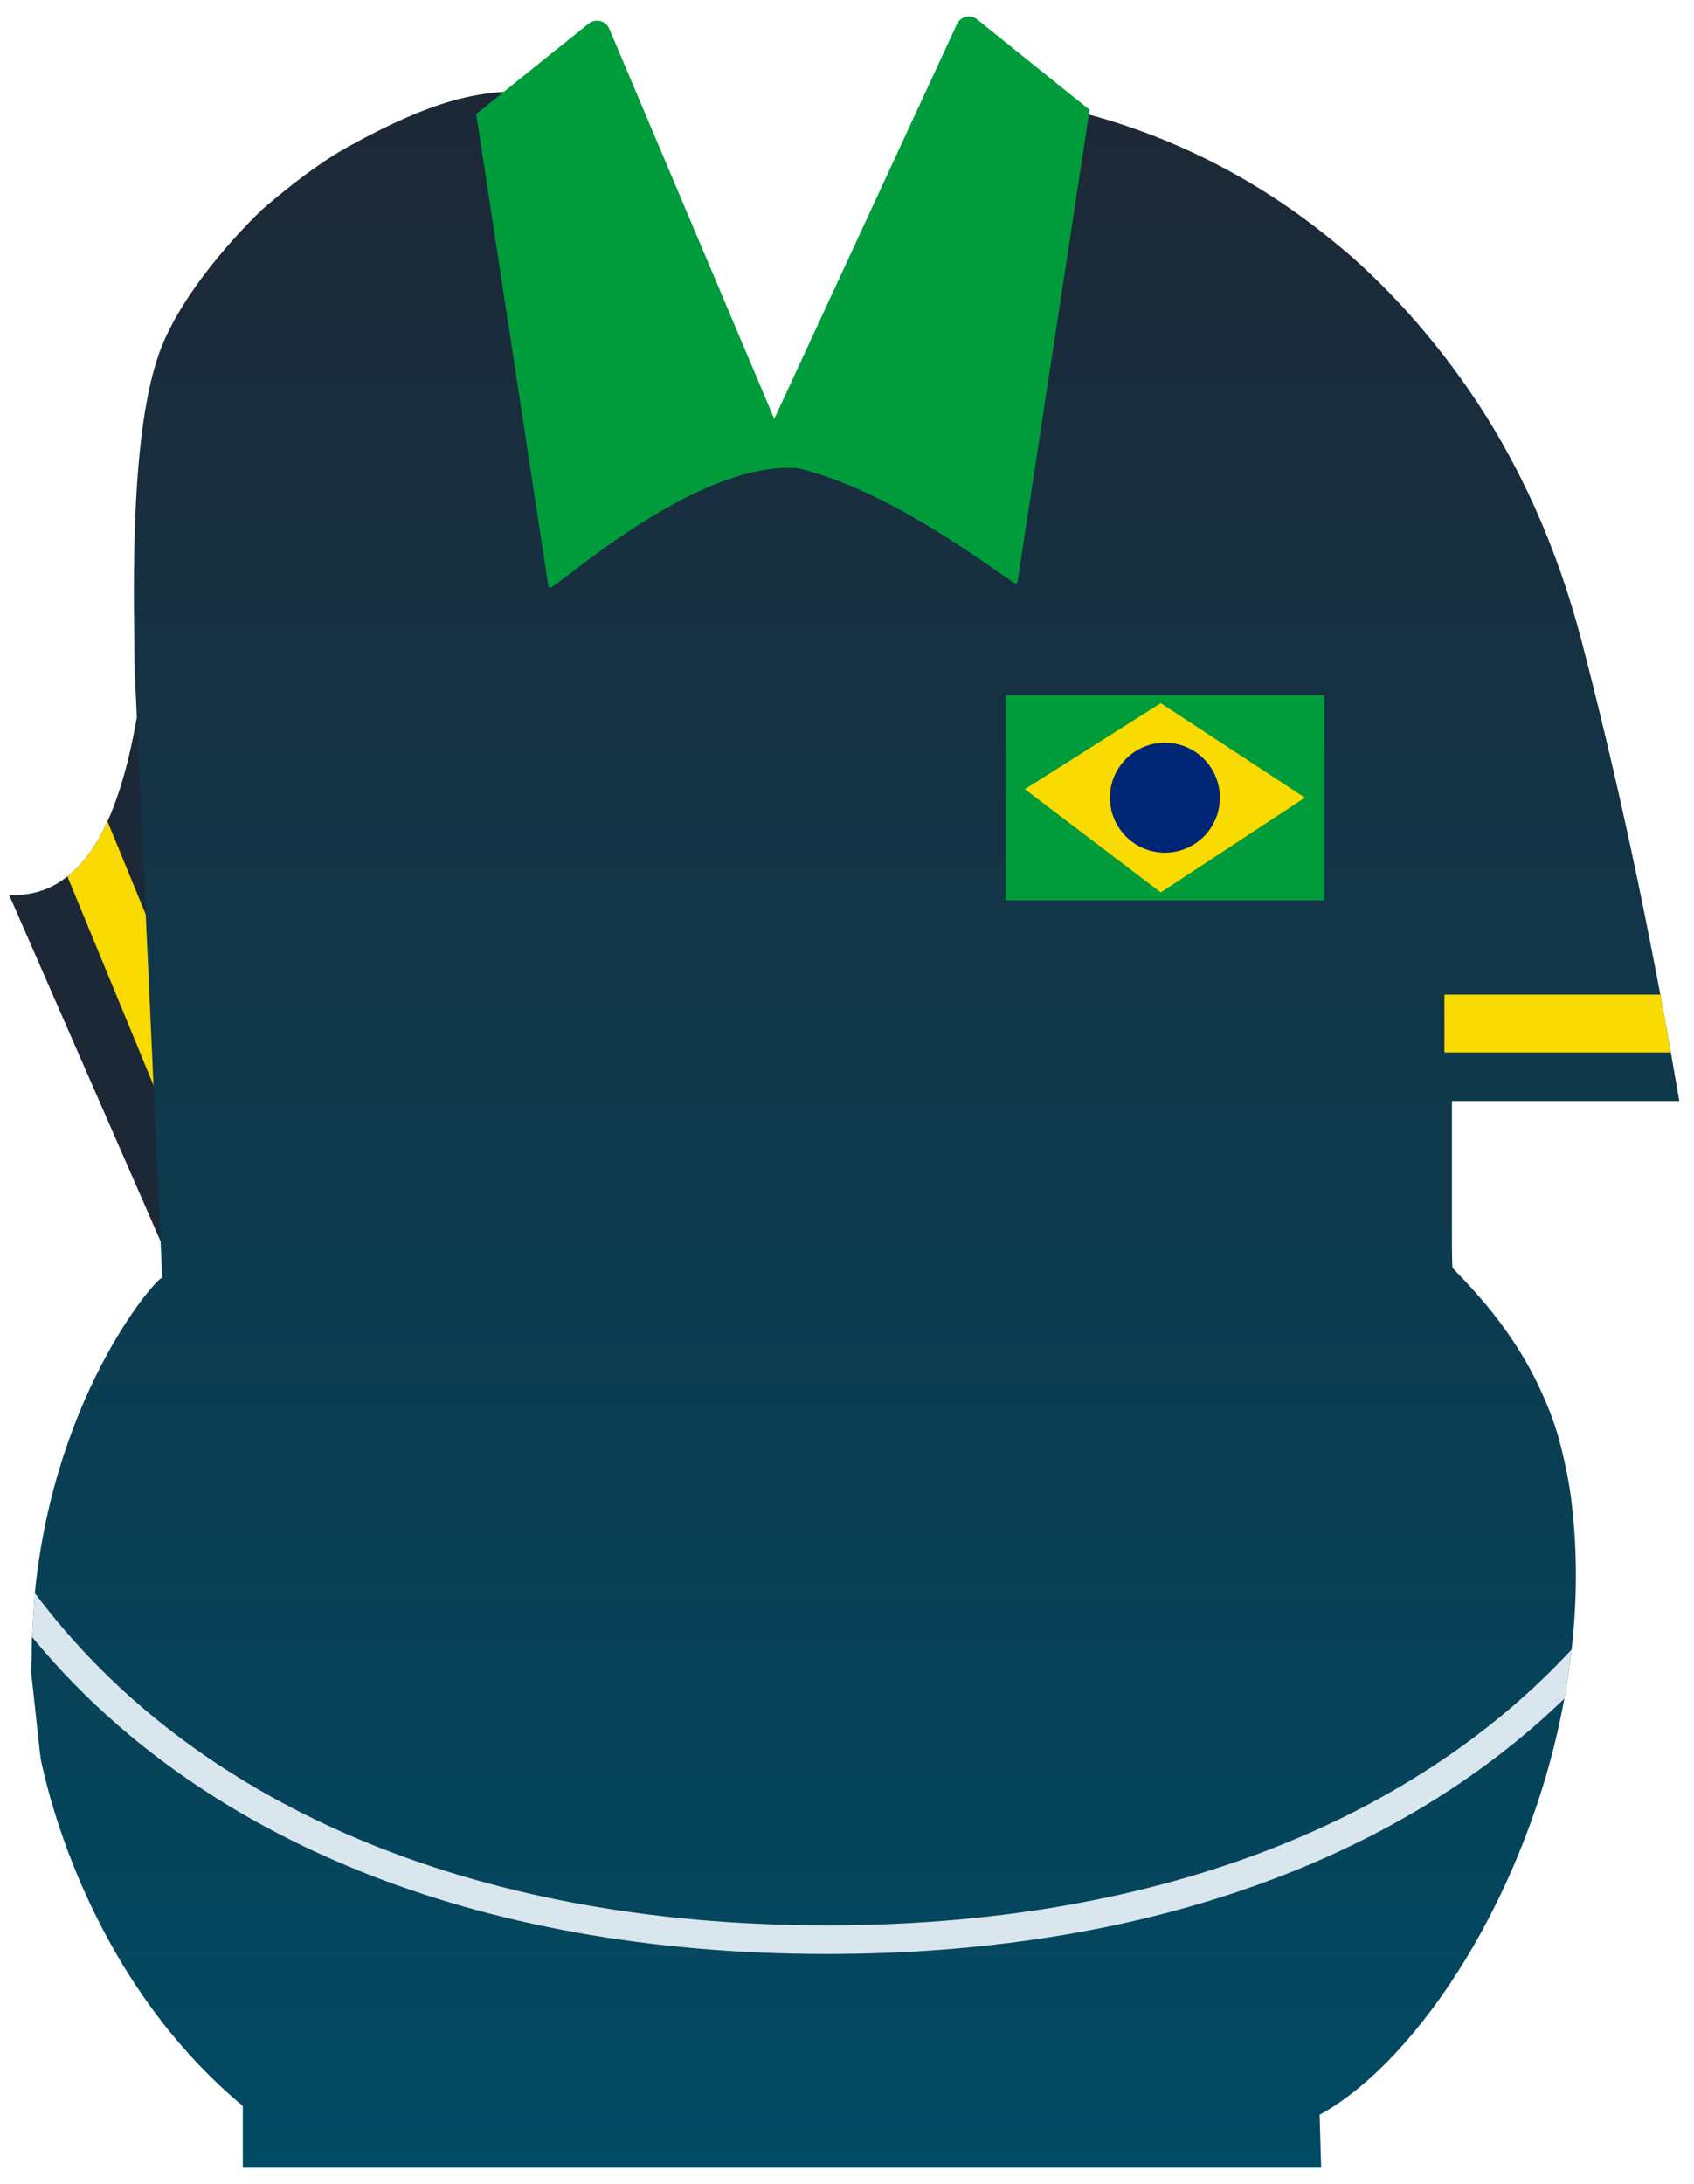 <svg width="90" height="116" viewBox="0 0 90 116" fill="none" xmlns="http://www.w3.org/2000/svg">
<g clip-path="url(#clip0_301_10949)">
<path d="M19.77 7.965V18.225C19.77 42.825 19.22 53.845 15.15 62.485C13.75 65.445 11.97 67.495 9.83 68.895L0.48 47.515C0.56 47.535 0.64 47.535 0.73 47.535C1.84 47.535 2.79 47.185 3.58 46.545C4.45 45.875 5.14 44.865 5.71 43.625C7.78 39.065 8.07 31.345 8.44 25.105C8.6 22.445 9.37 17.775 11.84 14.745C14.49 11.495 17.4 9.335 19.77 7.965Z" fill="#1D2836"/>
<path d="M11.82 58.465L8.98 59.635L3.58 46.545C4.45 45.875 5.14 44.865 5.71 43.625L11.82 58.465Z" fill="#F9DA01"/>
<path d="M83.52 79.995C83.81 82.535 83.78 85.095 83.5 87.605L83.49 87.615C83.4 88.495 83.27 89.355 83.11 90.215C81.24 100.475 75.37 109.435 70.11 112.315L70.19 115.125H12.9V111.845C6.32 106.375 3.26 98.515 2.17 93.465L2.1 92.895L1.66 88.855C1.66 88.615 1.66 88.385 1.68 88.165C1.68 87.745 1.69 87.335 1.7 86.935L1.71 86.835L1.84 84.725L1.85 84.605C2.93 73.705 8.63 67.495 8.62 67.885L7.15 35.475C7.15 32.825 6.77 23.495 8.45 18.775C9.77 15.085 13.66 11.385 13.82 11.235V11.225C13.82 11.225 16.26 9.035 18.42 7.835C23.92 4.785 26.08 4.835 28.81 4.835L28.58 15.455L40.64 24.635L53.05 5.245C53.05 5.245 61.8 5.535 70.55 12.585C70.96 12.905 71.36 13.255 71.77 13.595C73.88 15.465 75.97 17.745 77.91 20.525C80.75 24.585 82.75 29.175 84.01 33.975C85.06 37.985 86.64 44.475 88.21 52.825C88.4 53.815 88.58 54.845 88.77 55.895C88.92 56.735 89.07 57.595 89.22 58.475H77.14V66.275C77.14 66.275 77.15 67.295 77.17 67.325C77.49 67.735 80.08 70.075 81.75 73.615C82.2 74.575 82.59 75.555 82.84 76.485C83.15 77.645 83.39 78.815 83.52 79.995Z" fill="url(#paint0_linear_301_10949)"/>
<path d="M31.27 1.255L25.3 6.055L29.13 31.115C29.14 31.185 29.22 31.225 29.29 31.185C30.39 30.515 37.11 24.585 42.24 24.855L32.37 1.525C32.18 1.095 31.64 0.965 31.27 1.255Z" fill="#009C3B"/>
<path d="M51.92 1.035L57.89 5.835L54.06 30.895C54.05 30.965 53.97 31.005 53.9 30.965C52.8 30.295 45.16 24.365 40.03 24.635L50.83 1.305C51.01 0.875 51.56 0.735 51.92 1.035Z" fill="#009C3B"/>
<path d="M70.36 36.915H53.43V47.815H70.36V36.915Z" fill="#009C3B"/>
<path d="M61.67 47.395L54.45 41.915L61.67 37.345L69.33 42.365L61.67 47.395Z" fill="#F9DA01"/>
<path d="M61.89 45.285C63.503 45.285 64.81 43.978 64.81 42.365C64.81 40.752 63.503 39.445 61.89 39.445C60.278 39.445 58.97 40.752 58.97 42.365C58.97 43.978 60.278 45.285 61.89 45.285Z" fill="#002776"/>
<path d="M43.93 102.255C24.94 102.255 10.18 95.755 1.85 84.605L1.84 84.725L1.71 86.835L1.7 86.935C10.46 97.605 25.21 103.775 43.93 103.775C60.63 103.775 74.17 98.865 83.11 90.215C83.27 89.355 83.4 88.495 83.49 87.615C74.87 96.915 61.15 102.255 43.93 102.255Z" fill="#D9E6ED"/>
<path d="M88.77 55.895H76.74V52.825H88.21C88.4 53.815 88.58 54.845 88.77 55.895Z" fill="#F9DA01"/>
</g>
<defs>
<linearGradient id="paint0_linear_301_10949" x1="45.44" y1="6.024" x2="45.44" y2="117.681" gradientUnits="userSpaceOnUse">
<stop offset="1.01997e-08" stop-color="#1D2836"/>
<stop offset="1" stop-color="#004B64"/>
</linearGradient>
<clipPath id="clip0_301_10949">
<rect width="88.74" height="114.25" fill="white" transform="translate(0.48 0.875)"/>
</clipPath>
</defs>
</svg>
